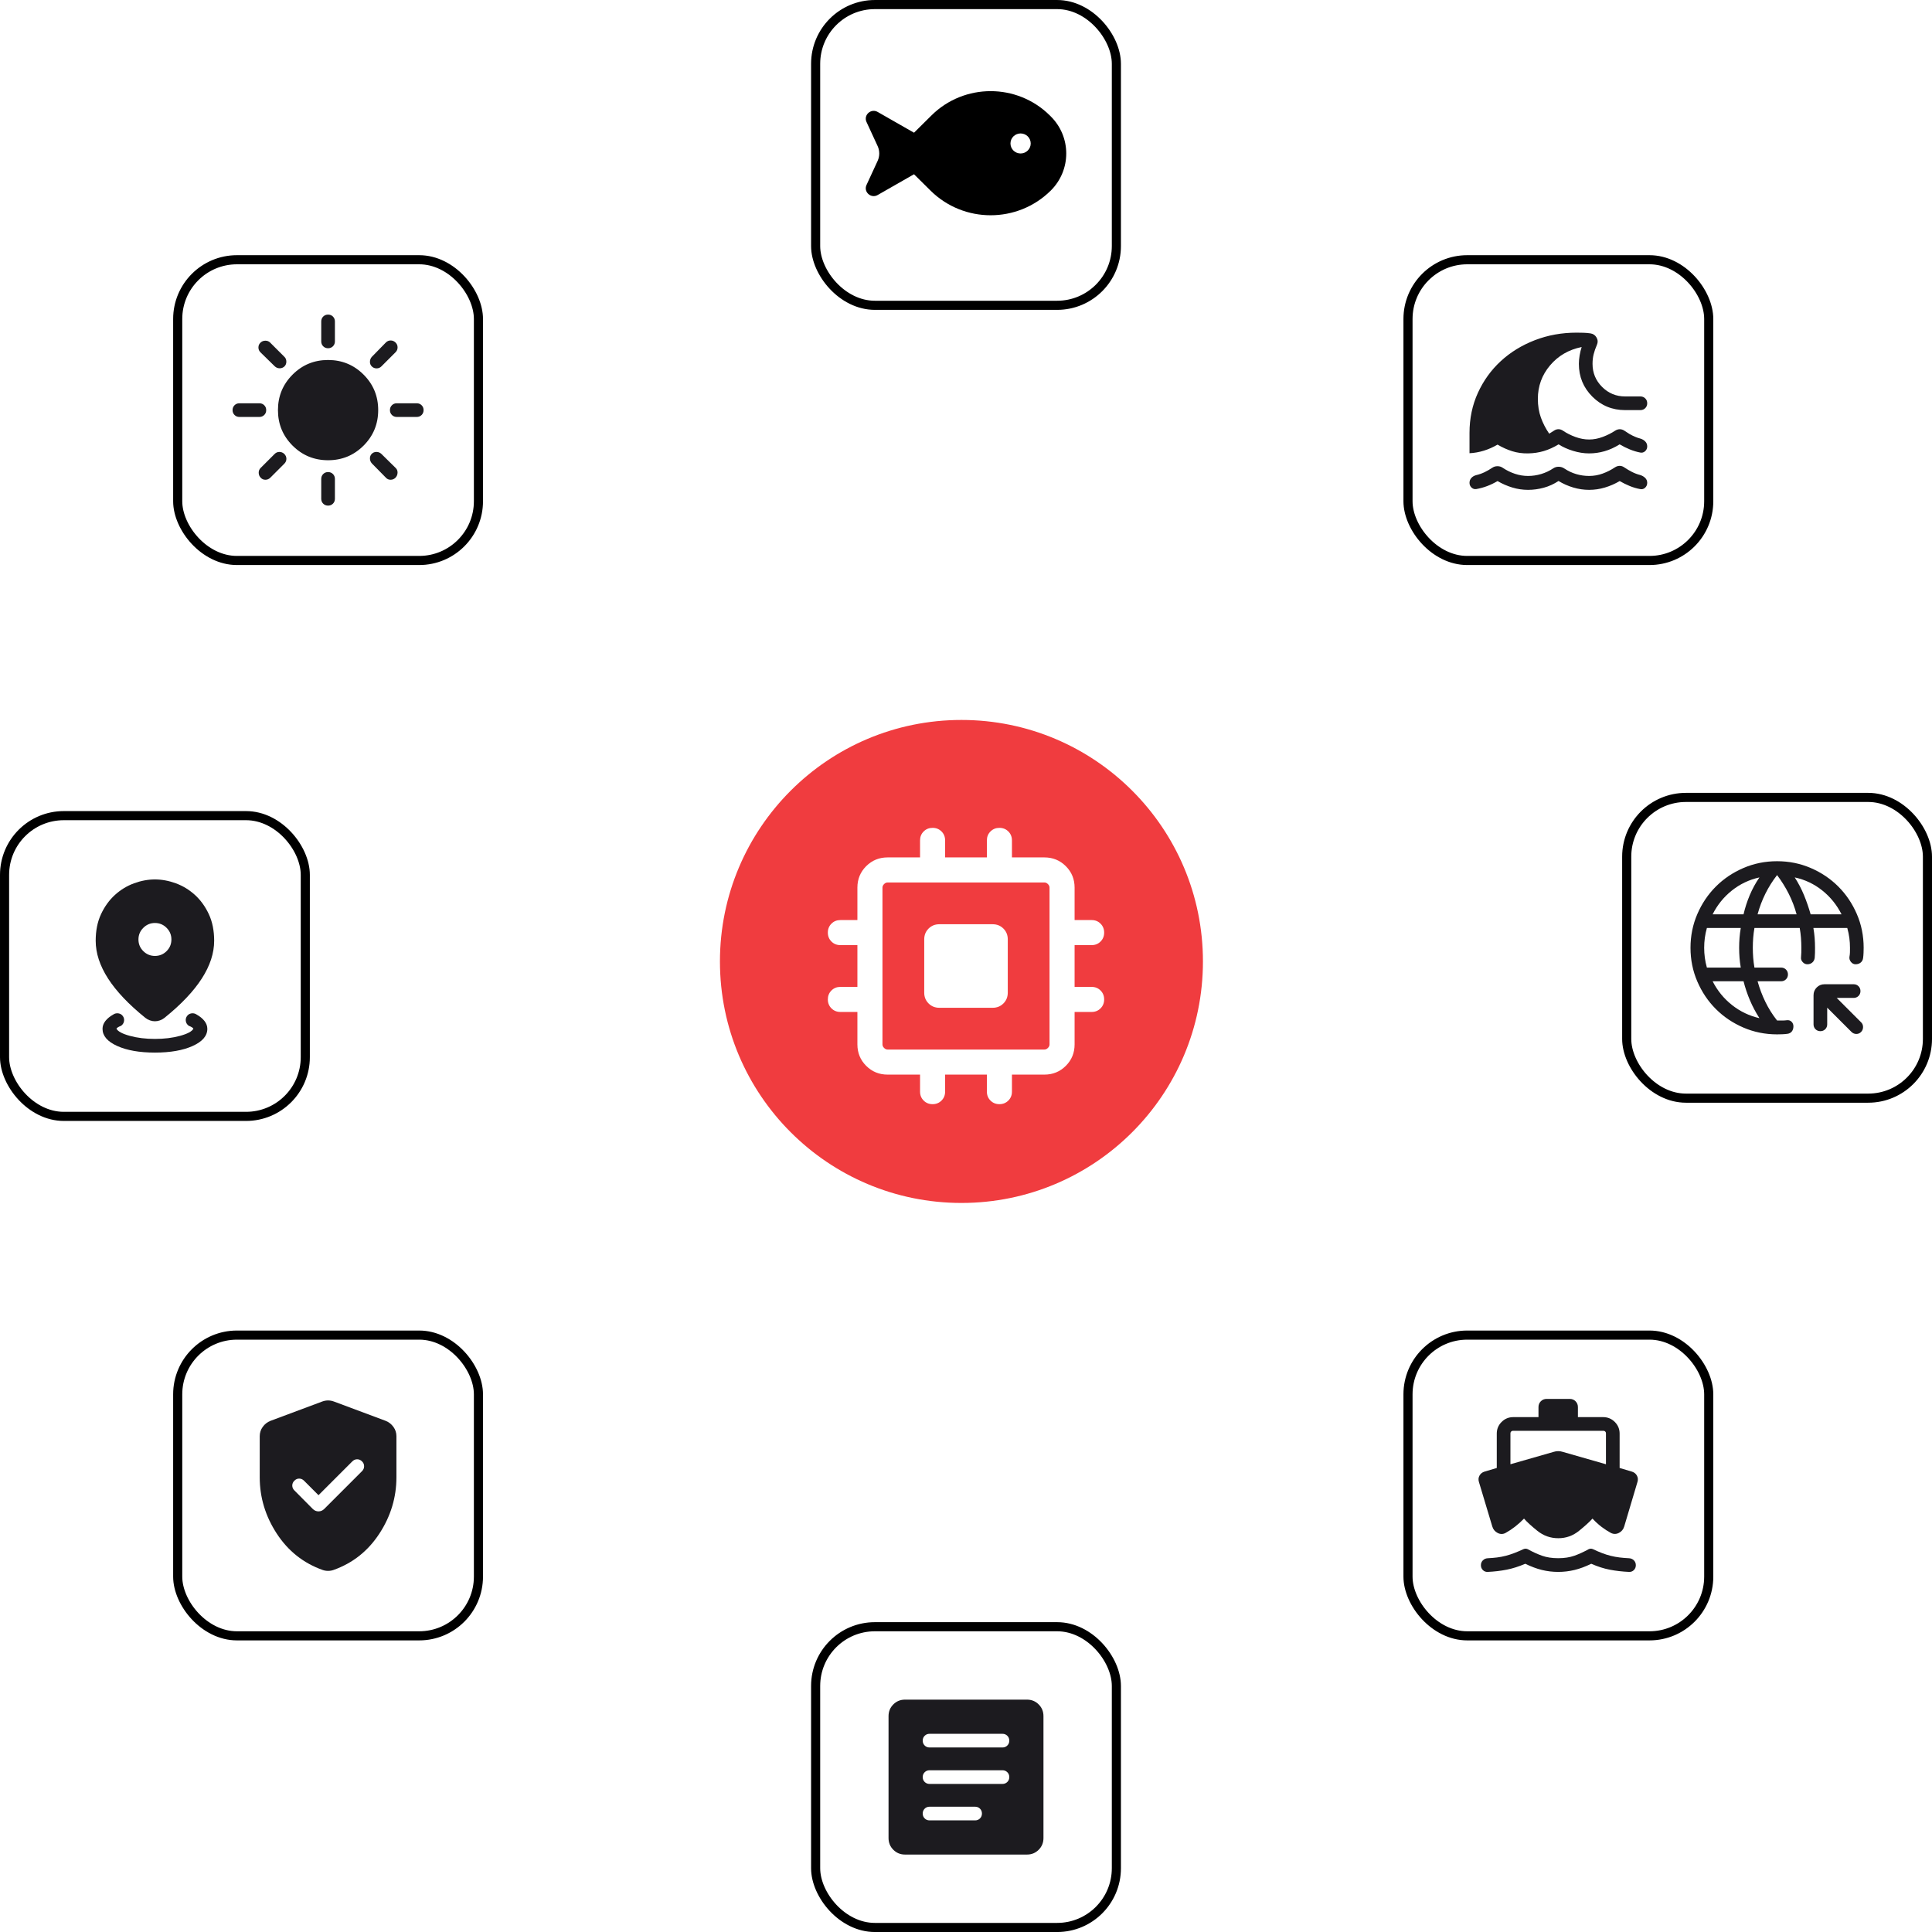 <svg width="523" height="523" viewBox="0 0 523 523" fill="none" xmlns="http://www.w3.org/2000/svg">
<rect x="48.105" y="70.313" width="81.411" height="81.411" rx="16.035" stroke="black" stroke-width="2.467"/>
<rect x="220.796" y="1.236" width="81.411" height="81.411" rx="16.035" stroke="black" stroke-width="2.467"/>
<rect x="381.151" y="70.313" width="81.411" height="81.411" rx="16.035" stroke="black" stroke-width="2.467"/>
<rect x="440.357" y="215.864" width="81.411" height="81.411" rx="16.035" stroke="black" stroke-width="2.467"/>
<rect x="381.151" y="361.416" width="81.411" height="81.411" rx="16.035" stroke="black" stroke-width="2.467"/>
<rect x="220.796" y="440.361" width="81.411" height="81.411" rx="16.035" stroke="black" stroke-width="2.467"/>
<rect x="48.105" y="361.416" width="81.411" height="81.411" rx="16.035" stroke="black" stroke-width="2.467"/>
<rect x="1.234" y="220.798" width="81.411" height="81.411" rx="16.035" stroke="black" stroke-width="2.467"/>
<path d="M284.426 31.486L284.171 31.234C275.333 22.487 261.004 22.487 252.167 31.234L247.428 35.924L237.588 30.302C235.78 29.27 233.699 31.143 234.567 33.021L237.577 39.538C238.166 40.813 238.166 42.281 237.577 43.557L234.567 50.074C233.699 51.952 235.78 53.826 237.588 52.793L247.427 47.171L251.911 51.608C260.89 60.494 275.448 60.494 284.426 51.608C290.041 46.052 290.041 37.043 284.426 31.488V31.486ZM276.279 41.547C274.766 41.547 273.539 40.333 273.539 38.835C273.539 37.338 274.766 36.123 276.279 36.123C277.792 36.123 279.019 37.338 279.019 38.835C279.019 40.333 277.792 41.547 276.279 41.547Z" fill="black"/>
<mask id="mask0_558_962" style="mask-type:alpha" maskUnits="userSpaceOnUse" x="231" y="451" width="61" height="60">
<rect x="231.896" y="451.462" width="59.208" height="59.208" fill="#D9D9D9"/>
</mask>
<g mask="url(#mask0_558_962)">
<path d="M244.991 502.036C243.745 502.036 242.69 501.604 241.826 500.74C240.963 499.877 240.531 498.822 240.531 497.576V464.556C240.531 463.31 240.963 462.255 241.826 461.392C242.69 460.528 243.745 460.097 244.991 460.097H278.01C279.257 460.097 280.312 460.528 281.175 461.392C282.038 462.255 282.47 463.31 282.47 464.556V497.576C282.47 498.822 282.038 499.877 281.175 500.74C280.312 501.604 279.257 502.036 278.01 502.036H244.991ZM251.633 492.784H263.968C264.492 492.784 264.931 492.607 265.286 492.252C265.641 491.897 265.818 491.458 265.818 490.933C265.818 490.409 265.641 489.97 265.286 489.615C264.931 489.261 264.492 489.084 263.968 489.084H251.633C251.108 489.084 250.669 489.261 250.315 489.616C249.96 489.971 249.782 490.41 249.782 490.935C249.782 491.459 249.96 491.899 250.315 492.253C250.669 492.607 251.108 492.784 251.633 492.784ZM251.633 482.916H271.369C271.893 482.916 272.332 482.739 272.687 482.384C273.042 482.029 273.219 481.59 273.219 481.066C273.219 480.541 273.042 480.102 272.687 479.748C272.332 479.393 271.893 479.216 271.369 479.216H251.633C251.108 479.216 250.669 479.393 250.315 479.748C249.96 480.103 249.782 480.543 249.782 481.067C249.782 481.591 249.96 482.031 250.315 482.385C250.669 482.739 251.108 482.916 251.633 482.916ZM251.633 473.048H271.369C271.893 473.048 272.332 472.871 272.687 472.516C273.042 472.161 273.219 471.722 273.219 471.198C273.219 470.673 273.042 470.234 272.687 469.88C272.332 469.525 271.893 469.348 271.369 469.348H251.633C251.108 469.348 250.669 469.525 250.315 469.88C249.96 470.235 249.782 470.675 249.782 471.199C249.782 471.723 249.96 472.163 250.315 472.517C250.669 472.871 251.108 473.048 251.633 473.048Z" fill="#1C1B1F"/>
</g>
<mask id="mask1_558_962" style="mask-type:alpha" maskUnits="userSpaceOnUse" x="392" y="372" width="60" height="60">
<rect x="392.252" y="372.521" width="59.208" height="59.208" fill="#D9D9D9"/>
</mask>
<g mask="url(#mask1_558_962)">
<path d="M421.81 425.521C420.298 425.521 418.827 425.345 417.396 424.993C415.965 424.64 414.466 424.081 412.901 423.315C411.158 424.065 409.476 424.599 407.855 424.919C406.234 425.238 404.529 425.439 402.739 425.521C402.213 425.547 401.774 425.382 401.42 425.028C401.066 424.674 400.888 424.234 400.888 423.709C400.888 423.184 401.066 422.745 401.42 422.391C401.774 422.036 402.213 421.846 402.739 421.821C403.615 421.78 404.45 421.71 405.246 421.612C406.041 421.514 406.827 421.365 407.602 421.164C408.376 420.963 409.16 420.711 409.952 420.407C410.744 420.104 411.563 419.754 412.407 419.359C412.597 419.276 412.787 419.235 412.977 419.235C413.166 419.235 413.356 419.276 413.546 419.359C414.887 420.105 416.186 420.701 417.443 421.145C418.7 421.589 420.156 421.811 421.81 421.811C423.464 421.811 424.92 421.589 426.177 421.145C427.435 420.701 428.734 420.105 430.075 419.359C430.265 419.276 430.454 419.235 430.644 419.235C430.834 419.235 431.024 419.276 431.213 419.359C432.074 419.77 432.9 420.127 433.692 420.431C434.484 420.735 435.272 420.983 436.055 421.176C436.838 421.369 437.633 421.514 438.441 421.612C439.249 421.71 440.095 421.78 440.977 421.821C441.502 421.846 441.942 422.036 442.296 422.391C442.65 422.745 442.827 423.184 442.827 423.709C442.827 424.234 442.65 424.674 442.296 425.028C441.942 425.382 441.502 425.547 440.977 425.521C439.171 425.439 437.45 425.242 435.813 424.931C434.176 424.619 432.491 424.081 430.758 423.315C429.192 424.081 427.688 424.64 426.244 424.993C424.8 425.345 423.322 425.521 421.81 425.521ZM408.882 387.985V396.378L420.624 393.014C421.02 392.891 421.415 392.829 421.81 392.829C422.206 392.829 422.601 392.891 422.996 393.014L434.739 396.378V387.985C434.739 387.795 434.671 387.637 434.537 387.511C434.402 387.384 434.24 387.321 434.05 387.321H409.57C409.38 387.321 409.218 387.384 409.084 387.511C408.949 387.637 408.882 387.795 408.882 387.985ZM421.834 416.403C419.715 416.403 417.821 415.731 416.153 414.387C414.484 413.043 413.286 411.943 412.559 411.089C411.731 411.94 410.902 412.684 410.073 413.319C409.244 413.955 408.405 414.507 407.554 414.975C406.852 415.351 406.136 415.35 405.407 414.97C404.678 414.591 404.198 414.006 403.967 413.215L400.338 401.127C400.164 400.523 400.222 399.961 400.511 399.44C400.801 398.92 401.247 398.565 401.852 398.375L405.182 397.388V388.08C405.182 386.85 405.618 385.799 406.489 384.927C407.36 384.056 408.411 383.621 409.641 383.621H416.473V380.917C416.473 380.281 416.686 379.75 417.111 379.325C417.537 378.899 418.067 378.687 418.703 378.687H424.917C425.554 378.687 426.084 378.899 426.509 379.325C426.935 379.75 427.148 380.281 427.148 380.917V383.621H433.979C435.21 383.621 436.26 384.056 437.132 384.927C438.003 385.799 438.439 386.85 438.439 388.08V397.388L441.769 398.375C442.373 398.565 442.82 398.92 443.11 399.44C443.399 399.961 443.456 400.523 443.282 401.127L439.677 413.239C439.446 414.014 438.97 414.587 438.249 414.958C437.528 415.33 436.808 415.335 436.09 414.975C435.214 414.507 434.366 413.959 433.545 413.331C432.724 412.703 431.905 411.956 431.086 411.089C430.326 411.943 429.12 413.043 427.468 414.387C425.815 415.731 423.937 416.403 421.834 416.403Z" fill="#1C1B1F"/>
</g>
<mask id="mask2_558_962" style="mask-type:alpha" maskUnits="userSpaceOnUse" x="59" y="81" width="60" height="60">
<rect x="59.205" y="81.414" width="59.208" height="59.208" fill="#D9D9D9"/>
</mask>
<g mask="url(#mask2_558_962)">
<path d="M88.81 94.272C88.286 94.272 87.846 94.095 87.492 93.74C87.138 93.385 86.961 92.946 86.961 92.422V87.013C86.961 86.489 87.138 86.05 87.493 85.695C87.848 85.341 88.287 85.163 88.812 85.163C89.336 85.163 89.776 85.341 90.13 85.695C90.484 86.05 90.661 86.489 90.661 87.013V92.422C90.661 92.946 90.484 93.385 90.129 93.74C89.774 94.095 89.335 94.272 88.81 94.272ZM100.643 99.187C100.302 98.845 100.135 98.423 100.143 97.918C100.15 97.414 100.325 96.97 100.667 96.587L104.429 92.74C104.8 92.357 105.241 92.166 105.751 92.166C106.262 92.166 106.71 92.359 107.096 92.745C107.45 93.099 107.627 93.53 107.627 94.039C107.627 94.549 107.448 94.982 107.09 95.339L103.243 99.187C102.886 99.544 102.452 99.723 101.943 99.723C101.434 99.723 101.001 99.544 100.643 99.187ZM107.408 112.869C106.884 112.869 106.445 112.692 106.09 112.337C105.735 111.982 105.558 111.543 105.558 111.018C105.558 110.494 105.735 110.054 106.09 109.7C106.445 109.346 106.884 109.169 107.408 109.169H112.817C113.341 109.169 113.78 109.346 114.135 109.701C114.49 110.056 114.667 110.495 114.667 111.02C114.667 111.544 114.49 111.984 114.135 112.338C113.78 112.692 113.341 112.869 112.817 112.869H107.408ZM88.81 136.875C88.286 136.875 87.846 136.698 87.492 136.343C87.138 135.988 86.961 135.549 86.961 135.025V129.64C86.961 129.116 87.138 128.676 87.493 128.322C87.848 127.967 88.287 127.79 88.812 127.79C89.336 127.79 89.776 127.967 90.13 128.322C90.484 128.676 90.661 129.116 90.661 129.64V135.025C90.661 135.549 90.484 135.988 90.129 136.343C89.774 136.698 89.335 136.875 88.81 136.875ZM74.403 99.187L70.532 95.401C70.149 95.031 69.958 94.585 69.958 94.061C69.958 93.537 70.149 93.097 70.532 92.74C70.889 92.398 71.328 92.227 71.847 92.227C72.367 92.227 72.795 92.398 73.131 92.74L77.003 96.611C77.344 96.948 77.515 97.376 77.515 97.895C77.515 98.415 77.346 98.845 77.008 99.187C76.638 99.528 76.208 99.699 75.716 99.699C75.223 99.699 74.785 99.528 74.403 99.187ZM104.453 129.298L100.667 125.451C100.325 125.068 100.15 124.625 100.143 124.12C100.135 123.616 100.3 123.193 100.638 122.851C100.977 122.51 101.4 122.339 101.908 122.339C102.415 122.339 102.86 122.517 103.243 122.875L107.09 126.661C107.457 127.002 107.635 127.432 107.622 127.949C107.609 128.466 107.43 128.916 107.083 129.298C106.706 129.681 106.257 129.872 105.737 129.872C105.217 129.872 104.789 129.681 104.453 129.298ZM64.805 112.869C64.281 112.869 63.842 112.692 63.487 112.337C63.133 111.982 62.955 111.543 62.955 111.018C62.955 110.494 63.133 110.054 63.487 109.7C63.842 109.346 64.281 109.169 64.805 109.169H70.214C70.738 109.169 71.177 109.346 71.532 109.701C71.887 110.056 72.064 110.495 72.064 111.02C72.064 111.544 71.887 111.984 71.532 112.338C71.177 112.692 70.738 112.869 70.214 112.869H64.805ZM70.555 129.298C70.214 128.941 70.039 128.504 70.031 127.986C70.023 127.47 70.19 127.04 70.532 126.699L74.356 122.875C74.713 122.517 75.14 122.339 75.637 122.339C76.133 122.339 76.573 122.516 76.955 122.87C77.338 123.256 77.529 123.701 77.529 124.206C77.529 124.71 77.338 125.154 76.955 125.536L73.193 129.298C72.81 129.681 72.359 129.872 71.839 129.872C71.32 129.872 70.892 129.681 70.555 129.298ZM88.817 124.588C85.049 124.588 81.845 123.269 79.204 120.632C76.563 117.994 75.243 114.792 75.243 111.025C75.243 107.257 76.561 104.053 79.198 101.412C81.836 98.771 85.038 97.451 88.805 97.451C92.573 97.451 95.777 98.769 98.418 101.406C101.059 104.044 102.38 107.246 102.38 111.013C102.38 114.781 101.061 117.985 98.424 120.626C95.787 123.267 92.584 124.588 88.817 124.588Z" fill="#1C1B1F"/>
</g>
<mask id="mask3_558_962" style="mask-type:alpha" maskUnits="userSpaceOnUse" x="59" y="372" width="60" height="60">
<rect x="59.205" y="372.521" width="59.208" height="59.208" fill="#D9D9D9"/>
</mask>
<g mask="url(#mask3_558_962)">
<path d="M86.221 404.753L82.293 400.824C81.925 400.458 81.496 400.27 81.004 400.262C80.513 400.255 80.075 400.442 79.692 400.824C79.31 401.207 79.119 401.647 79.119 402.143C79.119 402.64 79.31 403.079 79.692 403.462L84.66 408.468C85.106 408.913 85.626 409.136 86.221 409.136C86.815 409.136 87.336 408.913 87.782 408.468L98.005 398.244C98.372 397.877 98.56 397.441 98.567 396.936C98.575 396.432 98.388 395.989 98.005 395.606C97.623 395.223 97.183 395.032 96.686 395.032C96.19 395.032 95.751 395.223 95.368 395.606L86.221 404.753ZM88.811 425.243C88.555 425.243 88.303 425.222 88.057 425.181C87.81 425.14 87.571 425.078 87.34 424.996C82.138 423.146 77.998 419.865 74.922 415.154C71.847 410.443 70.309 405.36 70.309 399.904V388.793C70.309 387.86 70.579 387.018 71.12 386.267C71.661 385.516 72.357 384.971 73.207 384.633L87.25 379.39C87.778 379.2 88.299 379.105 88.811 379.105C89.323 379.105 89.844 379.2 90.372 379.39L104.415 384.633C105.265 384.971 105.961 385.516 106.502 386.267C107.043 387.018 107.314 387.86 107.314 388.793V399.904C107.314 405.36 105.776 410.443 102.7 415.154C99.624 419.865 95.484 423.146 90.282 424.996C90.051 425.078 89.812 425.14 89.565 425.181C89.319 425.222 89.067 425.243 88.811 425.243Z" fill="#1C1B1F"/>
</g>
<mask id="mask4_558_962" style="mask-type:alpha" maskUnits="userSpaceOnUse" x="392" y="81" width="60" height="60">
<rect x="392.252" y="81.414" width="59.208" height="59.208" fill="#D9D9D9"/>
</mask>
<g mask="url(#mask4_558_962)">
<path d="M421.894 130.204C420.661 131.026 419.339 131.632 417.928 132.021C416.517 132.41 415.092 132.604 413.653 132.604C412.198 132.604 410.776 132.393 409.386 131.971C407.996 131.549 406.663 130.968 405.389 130.228C404.484 130.762 403.553 131.212 402.594 131.578C401.636 131.943 400.643 132.215 399.615 132.395C399.131 132.462 398.708 132.324 398.346 131.983C397.984 131.641 397.803 131.216 397.803 130.707C397.803 130.182 397.974 129.736 398.315 129.369C398.657 129.002 399.09 128.752 399.615 128.62C400.412 128.43 401.162 128.166 401.864 127.83C402.566 127.493 403.254 127.098 403.928 126.646C404.348 126.348 404.829 126.2 405.37 126.2C405.911 126.2 406.392 126.348 406.812 126.646C407.831 127.329 408.923 127.866 410.09 128.256C411.258 128.647 412.445 128.842 413.653 128.842C414.846 128.842 416.024 128.669 417.188 128.323C418.352 127.976 419.435 127.469 420.437 126.802C420.89 126.489 421.4 126.339 421.968 126.352C422.535 126.364 423.045 126.527 423.498 126.84C424.5 127.508 425.567 128.008 426.697 128.342C427.828 128.676 428.99 128.842 430.182 128.842C431.447 128.842 432.671 128.626 433.854 128.195C435.037 127.763 436.15 127.198 437.194 126.499C437.599 126.243 438.016 126.112 438.446 126.107C438.877 126.103 439.294 126.241 439.699 126.523C440.373 126.975 441.062 127.382 441.768 127.744C442.473 128.106 443.224 128.39 444.021 128.596C444.546 128.754 444.992 129.014 445.359 129.376C445.726 129.738 445.909 130.182 445.909 130.707C445.909 131.232 445.722 131.671 445.347 132.025C444.972 132.38 444.522 132.503 443.997 132.395C443.01 132.215 442.054 131.932 441.129 131.547C440.204 131.161 439.31 130.721 438.446 130.228C437.197 130.968 435.871 131.549 434.468 131.971C433.066 132.393 431.637 132.604 430.182 132.604C428.727 132.604 427.295 132.393 425.884 131.971C424.473 131.549 423.143 130.96 421.894 130.204ZM397.803 122.689V117.186C397.803 113.276 398.558 109.666 400.068 106.355C401.578 103.044 403.642 100.18 406.26 97.766C408.877 95.351 411.948 93.461 415.475 92.096C419.002 90.731 422.773 90.049 426.79 90.049C427.394 90.049 428.021 90.059 428.671 90.08C429.321 90.1 429.948 90.156 430.552 90.248C431.279 90.356 431.826 90.732 432.193 91.377C432.56 92.022 432.591 92.683 432.284 93.36C431.904 94.24 431.613 95.079 431.411 95.88C431.208 96.68 431.107 97.553 431.107 98.498C431.107 100.934 431.968 103.012 433.69 104.735C435.412 106.457 437.491 107.318 439.927 107.318H444.059C444.584 107.318 445.023 107.495 445.377 107.849C445.732 108.203 445.909 108.643 445.909 109.168C445.909 109.693 445.732 110.133 445.377 110.487C445.023 110.841 444.584 111.018 444.059 111.018H439.927C436.441 111.018 433.483 109.803 431.053 107.372C428.622 104.942 427.407 101.984 427.407 98.498C427.407 97.78 427.476 97.016 427.613 96.205C427.751 95.393 427.933 94.64 428.161 93.944C424.66 94.652 421.809 96.308 419.607 98.911C417.406 101.514 416.305 104.53 416.305 107.959C416.305 109.818 416.577 111.507 417.121 113.025C417.665 114.543 418.416 116.001 419.375 117.399L420.627 116.607C421.032 116.326 421.449 116.185 421.879 116.185C422.31 116.185 422.727 116.326 423.132 116.607C424.125 117.281 425.245 117.844 426.491 118.296C427.737 118.748 428.967 118.974 430.182 118.974C431.397 118.974 432.627 118.74 433.873 118.272C435.119 117.804 436.239 117.241 437.232 116.583C437.637 116.327 438.048 116.197 438.466 116.192C438.883 116.187 439.294 116.313 439.699 116.569L441.198 117.542C441.651 117.788 442.117 118.017 442.598 118.227C443.078 118.438 443.565 118.604 444.059 118.728C444.584 118.886 445.023 119.146 445.377 119.508C445.732 119.87 445.909 120.314 445.909 120.839C445.909 121.364 445.718 121.799 445.335 122.146C444.952 122.492 444.506 122.612 443.997 122.504C443.083 122.324 442.164 122.047 441.238 121.674C440.313 121.301 439.383 120.839 438.446 120.289C437.067 121.143 435.696 121.764 434.331 122.153C432.966 122.542 431.583 122.736 430.182 122.736C428.765 122.736 427.313 122.507 425.825 122.049C424.336 121.59 423.034 121.003 421.918 120.289C420.58 121.101 419.243 121.706 417.909 122.103C416.574 122.5 415.156 122.711 413.653 122.736C412.135 122.762 410.705 122.565 409.362 122.146C408.019 121.727 406.695 121.131 405.389 120.36C404.177 121.068 402.934 121.618 401.66 122.008C400.385 122.399 399.1 122.626 397.803 122.689Z" fill="#1C1B1F"/>
</g>
<mask id="mask5_558_962" style="mask-type:alpha" maskUnits="userSpaceOnUse" x="12" y="231" width="60" height="61">
<rect x="12.334" y="231.899" width="59.208" height="59.208" fill="#D9D9D9"/>
</mask>
<g mask="url(#mask5_558_962)">
<path d="M41.94 284.94C37.771 284.94 34.365 284.342 31.721 283.147C29.077 281.952 27.755 280.407 27.755 278.512C27.755 277.762 28.008 277.059 28.516 276.401C29.024 275.743 29.745 275.15 30.682 274.621C31.115 274.337 31.588 274.24 32.1 274.33C32.612 274.42 33.011 274.681 33.296 275.115C33.581 275.548 33.667 276.017 33.557 276.522C33.446 277.026 33.174 277.421 32.741 277.705C32.472 277.8 32.215 277.919 31.97 278.061C31.725 278.203 31.578 278.346 31.531 278.488C31.939 279.225 33.153 279.868 35.172 280.416C37.191 280.965 39.447 281.24 41.94 281.24C44.432 281.24 46.688 280.965 48.707 280.416C50.727 279.868 51.941 279.225 52.349 278.488C52.301 278.346 52.155 278.203 51.91 278.061C51.664 277.919 51.407 277.8 51.139 277.705C50.705 277.421 50.433 277.026 50.323 276.522C50.212 276.017 50.299 275.548 50.584 275.115C50.868 274.681 51.267 274.42 51.779 274.33C52.292 274.24 52.764 274.337 53.198 274.621C54.134 275.15 54.856 275.743 55.363 276.401C55.871 277.059 56.125 277.762 56.125 278.512C56.125 280.407 54.803 281.952 52.159 283.147C49.514 284.342 46.108 284.94 41.94 284.94ZM41.94 276.462C41.494 276.462 41.048 276.384 40.602 276.227C40.156 276.071 39.743 275.844 39.364 275.547C34.844 271.903 31.471 268.348 29.245 264.882C27.018 261.415 25.904 258.009 25.904 254.663C25.904 251.918 26.389 249.512 27.359 247.447C28.328 245.382 29.58 243.652 31.113 242.259C32.647 240.866 34.367 239.819 36.273 239.118C38.178 238.418 40.067 238.067 41.94 238.067C43.812 238.067 45.701 238.418 47.606 239.118C49.512 239.819 51.232 240.866 52.766 242.259C54.3 243.652 55.551 245.382 56.521 247.447C57.49 249.512 57.975 251.918 57.975 254.663C57.975 258.009 56.862 261.415 54.635 264.882C52.408 268.348 49.035 271.903 44.516 275.547C44.136 275.844 43.724 276.071 43.278 276.227C42.832 276.384 42.386 276.462 41.94 276.462ZM41.94 258.776C43.17 258.776 44.221 258.344 45.092 257.481C45.964 256.617 46.4 255.562 46.4 254.316C46.4 253.086 45.964 252.035 45.092 251.164C44.221 250.292 43.17 249.857 41.94 249.857C40.725 249.857 39.678 250.292 38.799 251.164C37.92 252.035 37.48 253.086 37.48 254.316C37.48 255.562 37.92 256.617 38.799 257.481C39.678 258.344 40.725 258.776 41.94 258.776Z" fill="#1C1B1F"/>
</g>
<mask id="mask6_558_962" style="mask-type:alpha" maskUnits="userSpaceOnUse" x="451" y="226" width="60" height="61">
<rect x="451.457" y="226.965" width="59.208" height="59.208" fill="#D9D9D9"/>
</mask>
<g mask="url(#mask6_558_962)">
<path d="M494.632 272.777V277.293C494.632 277.818 494.455 278.258 494.1 278.612C493.746 278.966 493.307 279.143 492.782 279.143C492.257 279.143 491.817 278.966 491.463 278.612C491.109 278.258 490.931 277.818 490.931 277.293V269.427C490.931 268.589 491.22 267.881 491.797 267.304C492.375 266.727 493.082 266.438 493.92 266.438H501.786C502.311 266.438 502.751 266.615 503.105 266.97C503.459 267.324 503.636 267.763 503.636 268.288C503.636 268.814 503.459 269.253 503.105 269.607C502.751 269.961 502.311 270.139 501.786 270.139H497.208L503.826 276.757C504.168 277.098 504.338 277.521 504.338 278.026C504.338 278.53 504.168 278.966 503.826 279.333C503.459 279.716 503.019 279.903 502.507 279.895C501.995 279.887 501.555 279.7 501.189 279.333L494.632 272.777ZM481.063 280.007C477.825 280.007 474.78 279.391 471.929 278.159C469.077 276.927 466.597 275.256 464.487 273.147C462.377 271.037 460.707 268.556 459.475 265.705C458.243 262.854 457.627 259.809 457.627 256.57C457.627 253.331 458.243 250.287 459.475 247.436C460.707 244.584 462.377 242.104 464.487 239.994C466.597 237.884 469.077 236.213 471.929 234.982C474.78 233.75 477.825 233.134 481.063 233.134C484.302 233.134 487.347 233.75 490.198 234.982C493.049 236.213 495.53 237.884 497.64 239.994C499.749 242.104 501.42 244.584 502.652 247.436C503.884 250.287 504.5 253.331 504.5 256.57C504.5 256.997 504.49 257.457 504.469 257.951C504.448 258.444 504.41 258.904 504.352 259.331C504.286 259.856 504.066 260.271 503.691 260.574C503.316 260.878 502.854 261.03 502.303 261.03C501.819 261.03 501.406 260.821 501.065 260.403C500.723 259.986 500.586 259.528 500.653 259.028C500.735 258.601 500.78 258.191 500.788 257.799C500.795 257.407 500.799 256.997 500.799 256.57C500.799 255.669 500.74 254.772 500.622 253.878C500.503 252.984 500.317 252.095 500.064 251.209H490.893C491.048 252.095 491.161 252.984 491.23 253.878C491.3 254.772 491.335 255.669 491.335 256.57C491.335 256.997 491.331 257.451 491.323 257.932C491.315 258.413 491.29 258.866 491.249 259.293C491.183 259.818 490.966 260.239 490.599 260.555C490.232 260.872 489.786 261.03 489.261 261.03C488.777 261.03 488.354 260.834 487.993 260.442C487.63 260.049 487.482 259.603 487.549 259.104C487.59 258.677 487.614 258.254 487.623 257.837C487.63 257.419 487.634 256.997 487.634 256.57C487.634 255.669 487.599 254.772 487.53 253.878C487.46 252.984 487.348 252.095 487.193 251.209H474.934C474.779 252.095 474.667 252.984 474.597 253.878C474.527 254.772 474.493 255.669 474.493 256.57C474.493 257.472 474.527 258.369 474.597 259.262C474.667 260.156 474.779 261.046 474.934 261.931H482.154C482.679 261.931 483.119 262.108 483.474 262.463C483.828 262.817 484.005 263.256 484.005 263.781C484.005 264.306 483.828 264.746 483.474 265.1C483.119 265.455 482.679 265.632 482.154 265.632H475.783C476.324 267.573 477.028 269.436 477.896 271.218C478.765 273 479.82 274.679 481.063 276.254C481.506 276.254 481.949 276.256 482.392 276.261C482.835 276.266 483.27 276.24 483.696 276.183C484.206 276.116 484.631 276.247 484.972 276.576C485.314 276.905 485.485 277.324 485.485 277.834C485.485 278.384 485.343 278.843 485.061 279.21C484.777 279.577 484.373 279.793 483.848 279.859C483.421 279.916 482.961 279.955 482.468 279.976C481.974 279.996 481.506 280.007 481.063 280.007ZM462.063 261.931H471.234C471.079 261.046 470.966 260.156 470.896 259.262C470.827 258.369 470.792 257.472 470.792 256.57C470.792 255.669 470.827 254.772 470.896 253.878C470.966 252.984 471.079 252.095 471.234 251.209H462.063C461.81 252.095 461.624 252.984 461.505 253.878C461.387 254.772 461.327 255.669 461.327 256.57C461.327 257.472 461.387 258.369 461.505 259.262C461.624 260.156 461.81 261.046 462.063 261.931ZM476.286 275.623C475.293 274.083 474.44 272.476 473.727 270.803C473.013 269.13 472.432 267.406 471.983 265.632H463.614C464.901 268.171 466.647 270.314 468.852 272.06C471.056 273.806 473.535 274.994 476.286 275.623ZM463.614 247.509H471.983C472.4 245.719 472.962 243.987 473.667 242.314C474.373 240.641 475.245 239.042 476.286 237.518C473.519 238.131 471.037 239.311 468.84 241.057C466.643 242.802 464.901 244.953 463.614 247.509ZM475.783 247.509H486.344C485.819 245.567 485.11 243.713 484.218 241.947C483.326 240.18 482.275 238.493 481.063 236.887C479.836 238.461 478.78 240.14 477.896 241.922C477.012 243.705 476.308 245.567 475.783 247.509ZM490.144 247.509H498.512C497.226 244.953 495.484 242.798 493.287 241.045C491.09 239.291 488.608 238.115 485.841 237.518C486.834 239.058 487.675 240.668 488.364 242.349C489.054 244.031 489.647 245.75 490.144 247.509Z" fill="#1C1B1F"/>
</g>
<g filter="url(#filter0_f_558_962)">
<circle cx="260.267" cy="260.271" r="53.04" fill="#F03C3F"/>
</g>
<circle cx="260.266" cy="260.269" r="65.375" fill="#F03C3F"/>
<mask id="mask7_558_962" style="mask-type:alpha" maskUnits="userSpaceOnUse" x="207" y="207" width="109" height="109">
<rect x="207.227" y="207.23" width="108.548" height="108.548" fill="#D9D9D9"/>
</mask>
<g mask="url(#mask7_558_962)">
<path d="M250.193 268.721V254.284C250.193 253.126 250.585 252.155 251.369 251.372C252.152 250.588 253.123 250.196 254.282 250.196H268.718C269.877 250.196 270.848 250.588 271.631 251.372C272.415 252.155 272.807 253.126 272.807 254.284V268.721C272.807 269.88 272.415 270.851 271.631 271.634C270.848 272.418 269.877 272.81 268.718 272.81H254.282C253.123 272.81 252.152 272.418 251.369 271.634C250.585 270.851 250.193 269.88 250.193 268.721ZM249.062 295.511V290.901H240.278C237.993 290.901 236.059 290.11 234.476 288.527C232.893 286.944 232.102 285.01 232.102 282.725V273.941H227.492C226.531 273.941 225.725 273.615 225.075 272.965C224.425 272.314 224.1 271.509 224.1 270.547C224.1 269.586 224.425 268.78 225.075 268.131C225.725 267.481 226.531 267.156 227.492 267.156H232.102V255.849H227.492C226.531 255.849 225.725 255.524 225.075 254.874C224.425 254.223 224.1 253.417 224.1 252.456C224.1 251.494 224.425 250.689 225.075 250.04C225.725 249.39 226.531 249.065 227.492 249.065H232.102V240.281C232.102 237.996 232.893 236.062 234.476 234.479C236.059 232.896 237.993 232.105 240.278 232.105H249.062V227.495C249.062 226.534 249.387 225.728 250.038 225.078C250.689 224.428 251.494 224.103 252.455 224.103C253.417 224.103 254.223 224.428 254.872 225.078C255.522 225.728 255.846 226.534 255.846 227.495V232.105H267.153V227.495C267.153 226.534 267.479 225.728 268.129 225.078C268.78 224.428 269.586 224.103 270.547 224.103C271.509 224.103 272.314 224.428 272.963 225.078C273.613 225.728 273.938 226.534 273.938 227.495V232.105H282.722C285.007 232.105 286.941 232.896 288.524 234.479C290.107 236.062 290.898 237.996 290.898 240.281V249.065H295.508C296.469 249.065 297.275 249.39 297.925 250.041C298.575 250.691 298.9 251.497 298.9 252.458C298.9 253.42 298.575 254.226 297.925 254.875C297.275 255.524 296.469 255.849 295.508 255.849H290.898V267.156H295.508C296.469 267.156 297.275 267.482 297.925 268.132C298.575 268.783 298.9 269.589 298.9 270.55C298.9 271.512 298.575 272.317 297.925 272.966C297.275 273.616 296.469 273.941 295.508 273.941H290.898V282.725C290.898 285.01 290.107 286.944 288.524 288.527C286.941 290.11 285.007 290.901 282.722 290.901H273.938V295.511C273.938 296.472 273.612 297.278 272.962 297.927C272.311 298.578 271.506 298.903 270.544 298.903C269.583 298.903 268.777 298.578 268.128 297.927C267.478 297.278 267.153 296.472 267.153 295.511V290.901H255.846V295.511C255.846 296.472 255.521 297.278 254.871 297.927C254.22 298.578 253.414 298.903 252.453 298.903C251.491 298.903 250.686 298.578 250.037 297.927C249.387 297.278 249.062 296.472 249.062 295.511ZM282.722 284.117C283.07 284.117 283.389 283.972 283.679 283.682C283.969 283.392 284.114 283.073 284.114 282.725V240.281C284.114 239.932 283.969 239.614 283.679 239.324C283.389 239.034 283.07 238.889 282.722 238.889H240.278C239.929 238.889 239.611 239.034 239.321 239.324C239.031 239.614 238.886 239.932 238.886 240.281V282.725C238.886 283.073 239.031 283.392 239.321 283.682C239.611 283.972 239.929 284.117 240.278 284.117H282.722Z" fill="white"/>
</g>
<defs>
<filter id="filter0_f_558_962" x="143.085" y="143.089" width="234.364" height="234.365" filterUnits="userSpaceOnUse" color-interpolation-filters="sRGB">
<feFlood flood-opacity="0" result="BackgroundImageFix"/>
<feBlend mode="normal" in="SourceGraphic" in2="BackgroundImageFix" result="shape"/>
<feGaussianBlur stdDeviation="32.071" result="effect1_foregroundBlur_558_962"/>
</filter>
</defs>
</svg>
